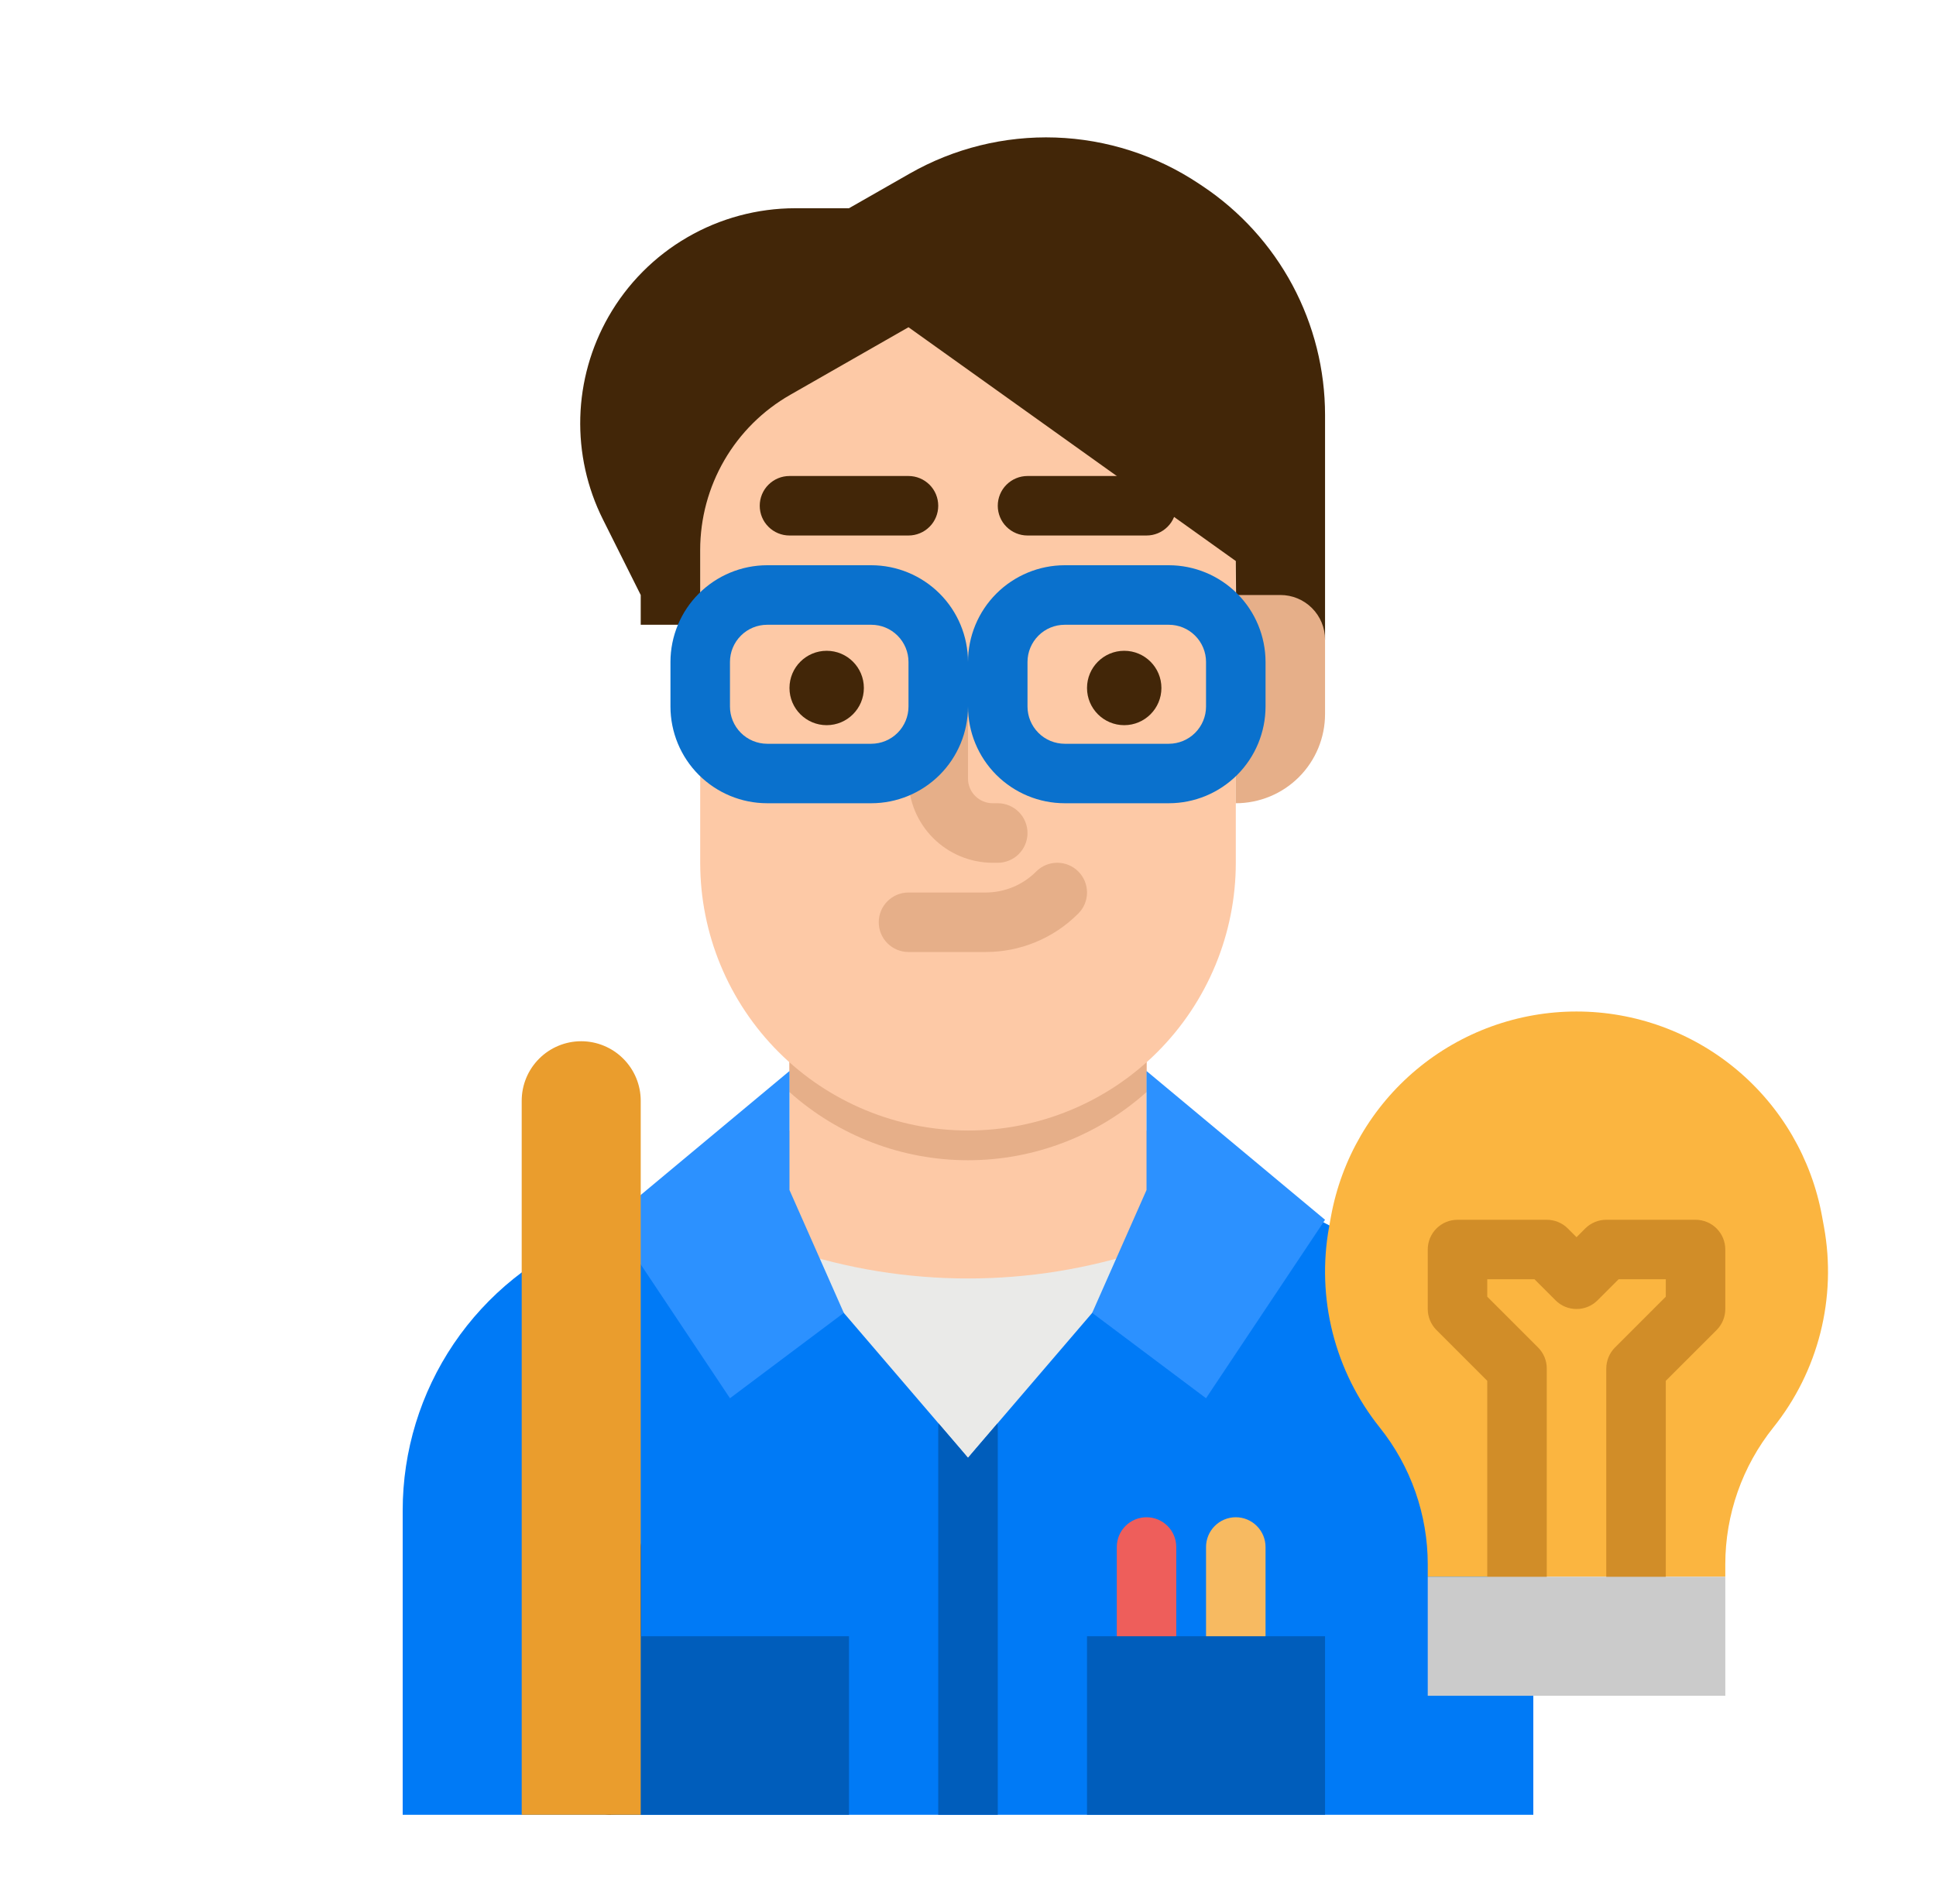 <svg width="61" height="60" viewBox="0 0 61 60" fill="none" xmlns="http://www.w3.org/2000/svg">
  <path d="M37.931 36.562L42.419 38.893C44.159 39.589 45.65 40.79 46.701 42.341C47.751 43.893 48.312 45.724 48.312 47.597V57.188H12.688V47.597C12.688 45.724 13.249 43.893 14.299 42.341C15.35 40.79 16.841 39.589 18.581 38.893L23 36.598L37.931 36.562Z" fill="#007AF6"/>
  <path d="M36.125 31.875V35.625L38 36.562L30.5 45.938L23 36.562L24.875 35.625V31.875H36.125Z" fill="#FDC9A6"/>
  <path d="M36.125 31.875V34.413C34.578 35.797 32.576 36.562 30.5 36.562C28.424 36.562 26.422 35.797 24.875 34.413V31.875H36.125Z" fill="#FDC9A6"/>
  <path d="M24.875 39.375C28.526 40.592 32.474 40.592 36.125 39.375L30.5 45.938L24.875 39.375Z" fill="#EAEAE8"/>
  <path d="M19.25 48.75V56.25" stroke="black" stroke-width="1.875" stroke-linecap="round" stroke-linejoin="round"/>
  <path d="M36.125 31.875V34.413C34.578 35.797 32.576 36.562 30.5 36.562C28.424 36.562 26.422 35.797 24.875 34.413V31.875H36.125Z" fill="#E6AF89"/>
  <path d="M22.062 9.375H38.938V27.188C38.938 28.296 38.719 29.393 38.295 30.416C37.871 31.44 37.25 32.37 36.466 33.154C35.683 33.937 34.753 34.559 33.729 34.983C32.705 35.407 31.608 35.625 30.5 35.625C28.262 35.625 26.116 34.736 24.534 33.154C22.951 31.571 22.062 29.425 22.062 27.188V9.375Z" fill="#FDC9A6"/>
  <path d="M26.047 22.852C26.694 22.852 27.219 22.327 27.219 21.68C27.219 21.032 26.694 20.508 26.047 20.508C25.4 20.508 24.875 21.032 24.875 21.68C24.875 22.327 25.4 22.852 26.047 22.852Z" fill="#422608"/>
  <path d="M31.438 27.188H31.277C30.574 27.187 29.9 26.907 29.403 26.41C28.905 25.912 28.626 25.238 28.625 24.535V22.5C28.625 22.251 28.724 22.013 28.9 21.837C29.075 21.661 29.314 21.562 29.562 21.562C29.811 21.562 30.05 21.661 30.225 21.837C30.401 22.013 30.5 22.251 30.5 22.5V24.535C30.5 24.741 30.582 24.939 30.728 25.084C30.874 25.23 31.071 25.312 31.277 25.312H31.438C31.686 25.312 31.925 25.411 32.1 25.587C32.276 25.763 32.375 26.001 32.375 26.25C32.375 26.499 32.276 26.737 32.1 26.913C31.925 27.089 31.686 27.188 31.438 27.188Z" fill="#E6AF89"/>
  <path d="M31.049 30H28.625C28.376 30 28.138 29.901 27.962 29.725C27.786 29.55 27.688 29.311 27.688 29.062C27.688 28.814 27.786 28.575 27.962 28.4C28.138 28.224 28.376 28.125 28.625 28.125H31.049C31.347 28.126 31.641 28.068 31.916 27.954C32.191 27.84 32.44 27.673 32.65 27.462C32.737 27.375 32.84 27.306 32.954 27.259C33.068 27.212 33.189 27.188 33.312 27.188C33.436 27.188 33.557 27.212 33.671 27.259C33.785 27.306 33.888 27.375 33.975 27.462C34.062 27.549 34.132 27.652 34.179 27.766C34.226 27.88 34.25 28.002 34.25 28.125C34.25 28.248 34.226 28.37 34.179 28.484C34.132 28.598 34.062 28.701 33.975 28.788C33.592 29.173 33.136 29.479 32.634 29.687C32.132 29.895 31.593 30.002 31.049 30Z" fill="#E6AF89"/>
  <path d="M35.422 22.852C36.069 22.852 36.594 22.327 36.594 21.68C36.594 21.032 36.069 20.508 35.422 20.508C34.775 20.508 34.25 21.032 34.25 21.68C34.25 22.327 34.775 22.852 35.422 22.852Z" fill="#422608"/>
  <path d="M19.25 51.562H26.75V57.188H19.25V51.562Z" fill="#005DBB"/>
  <path d="M29.562 57.188V45C29.562 44.952 29.566 44.904 29.573 44.857L30.5 45.938L31.427 44.857C31.434 44.904 31.438 44.952 31.438 45V57.188H29.562Z" fill="#005DBB"/>
  <path d="M36.125 52.5C35.876 52.5 35.638 52.401 35.462 52.225C35.286 52.05 35.188 51.811 35.188 51.562V48.75C35.188 48.501 35.286 48.263 35.462 48.087C35.638 47.911 35.876 47.812 36.125 47.812C36.374 47.812 36.612 47.911 36.788 48.087C36.964 48.263 37.062 48.501 37.062 48.75V51.562C37.062 51.811 36.964 52.05 36.788 52.225C36.612 52.401 36.374 52.5 36.125 52.5Z" fill="#EE5E5B"/>
  <path d="M38.938 52.5C38.689 52.5 38.45 52.401 38.275 52.225C38.099 52.05 38 51.811 38 51.562V48.75C38 48.501 38.099 48.263 38.275 48.087C38.45 47.911 38.689 47.812 38.938 47.812C39.186 47.812 39.425 47.911 39.6 48.087C39.776 48.263 39.875 48.501 39.875 48.75V51.562C39.875 51.811 39.776 52.05 39.6 52.225C39.425 52.401 39.186 52.5 38.938 52.5Z" fill="#F7BA61"/>
  <path d="M37.888 5.863L37.771 5.785C36.431 4.892 34.869 4.39 33.26 4.334C31.65 4.279 30.057 4.673 28.659 5.472L26.75 6.562H25.057C23.863 6.563 22.689 6.878 21.656 7.478C20.623 8.077 19.767 8.939 19.174 9.977C18.621 10.945 18.315 12.035 18.284 13.15C18.253 14.265 18.498 15.371 18.997 16.368L20.188 18.75V19.688H22.062V17.327C22.062 16.335 22.325 15.361 22.822 14.504C23.32 13.646 24.036 12.935 24.897 12.443L28.625 10.312L38.938 17.679L38.947 18.841L41.75 20.156V13.078C41.75 11.651 41.397 10.245 40.724 8.986C40.05 7.728 39.076 6.655 37.888 5.863Z" fill="#422608"/>
  <path d="M28.625 16.875H24.875C24.626 16.875 24.388 16.776 24.212 16.6C24.036 16.425 23.938 16.186 23.938 15.938C23.938 15.689 24.036 15.45 24.212 15.275C24.388 15.099 24.626 15 24.875 15H28.625C28.874 15 29.112 15.099 29.288 15.275C29.464 15.45 29.562 15.689 29.562 15.938C29.562 16.186 29.464 16.425 29.288 16.6C29.112 16.776 28.874 16.875 28.625 16.875Z" fill="#422608"/>
  <path d="M36.125 16.875H32.375C32.126 16.875 31.888 16.776 31.712 16.6C31.536 16.425 31.438 16.186 31.438 15.938C31.438 15.689 31.536 15.45 31.712 15.275C31.888 15.099 32.126 15 32.375 15H36.125C36.374 15 36.612 15.099 36.788 15.275C36.964 15.45 37.062 15.689 37.062 15.938C37.062 16.186 36.964 16.425 36.788 16.6C36.612 16.776 36.374 16.875 36.125 16.875Z" fill="#422608"/>
  <path d="M49.674 31.875C47.832 31.875 46.049 32.521 44.635 33.701C43.222 34.881 42.267 36.52 41.937 38.332L41.877 38.665C41.676 39.771 41.714 40.908 41.989 41.998C42.265 43.088 42.771 44.106 43.473 44.984C44.453 46.208 44.986 47.73 44.986 49.298V49.688H54.361V49.297C54.361 47.729 54.895 46.208 55.874 44.983C56.577 44.106 57.083 43.087 57.358 41.997C57.633 40.907 57.672 39.771 57.471 38.665L57.41 38.332C57.081 36.52 56.126 34.881 54.712 33.701C53.298 32.521 51.515 31.875 49.674 31.875Z" fill="#FBB540"/>
  <path d="M51.549 50.625C51.3 50.625 51.062 50.526 50.886 50.35C50.71 50.175 50.611 49.936 50.611 49.688V43.125C50.611 43.002 50.636 42.88 50.683 42.766C50.73 42.653 50.799 42.549 50.886 42.462L52.486 40.862V40.312H51L50.337 40.975C50.25 41.062 50.146 41.132 50.033 41.179C49.919 41.226 49.797 41.25 49.674 41.25C49.551 41.25 49.429 41.226 49.315 41.179C49.201 41.132 49.098 41.062 49.011 40.975L48.348 40.312H46.861V40.862L48.462 42.462C48.549 42.549 48.618 42.653 48.665 42.766C48.712 42.88 48.736 43.002 48.736 43.125V49.688C48.736 49.936 48.638 50.175 48.462 50.35C48.286 50.526 48.047 50.625 47.799 50.625C47.55 50.625 47.312 50.526 47.136 50.35C46.96 50.175 46.861 49.936 46.861 49.688V43.513L45.261 41.913C45.174 41.826 45.105 41.722 45.058 41.609C45.011 41.495 44.986 41.373 44.986 41.25V39.375C44.986 39.126 45.085 38.888 45.261 38.712C45.437 38.536 45.675 38.438 45.924 38.438H48.736C48.859 38.438 48.981 38.462 49.095 38.509C49.209 38.556 49.312 38.625 49.399 38.712L49.674 38.987L49.948 38.712C50.035 38.625 50.139 38.556 50.253 38.509C50.366 38.462 50.488 38.438 50.611 38.438H53.424C53.672 38.438 53.911 38.536 54.087 38.712C54.263 38.888 54.361 39.126 54.361 39.375V41.25C54.361 41.373 54.337 41.495 54.29 41.609C54.243 41.722 54.174 41.826 54.087 41.913L52.486 43.513V49.688C52.486 49.936 52.388 50.175 52.212 50.35C52.036 50.526 51.797 50.625 51.549 50.625Z" fill="#D18D28"/>
  <path d="M24.875 37.5L26.587 41.372L23 44.062L19.25 38.438L24.875 33.75V37.5Z" fill="#2C91FF"/>
  <path d="M36.125 37.5L34.413 41.372L38 44.062L41.75 38.438L36.125 33.75V37.5Z" fill="#2C91FF"/>
  <path d="M27.453 25.312H24.172C23.364 25.312 22.59 24.99 22.018 24.419C21.447 23.848 21.126 23.073 21.125 22.266V20.859C21.126 20.052 21.447 19.277 22.018 18.706C22.59 18.135 23.364 17.813 24.172 17.812H27.453C28.261 17.813 29.035 18.135 29.607 18.706C30.178 19.277 30.499 20.052 30.5 20.859V22.266C30.499 23.073 30.178 23.848 29.607 24.419C29.035 24.99 28.261 25.312 27.453 25.312ZM24.172 19.688C23.861 19.688 23.563 19.811 23.344 20.031C23.124 20.251 23 20.549 23 20.859V22.266C23 22.576 23.124 22.874 23.344 23.094C23.563 23.314 23.861 23.437 24.172 23.438H27.453C27.764 23.437 28.062 23.314 28.281 23.094C28.501 22.874 28.625 22.576 28.625 22.266V20.859C28.625 20.549 28.501 20.251 28.281 20.031C28.062 19.811 27.764 19.688 27.453 19.688H24.172Z" fill="#0A71CD"/>
  <path d="M38.938 25.312C39.683 25.312 40.399 25.016 40.926 24.489C41.454 23.961 41.75 23.246 41.75 22.5V20.156C41.75 19.783 41.602 19.426 41.338 19.162C41.074 18.898 40.717 18.75 40.344 18.75H38.938V25.312Z" fill="#E6AF89"/>
  <path d="M36.828 25.312H33.547C32.739 25.312 31.965 24.99 31.393 24.419C30.822 23.848 30.501 23.073 30.5 22.266V20.859C30.501 20.052 30.822 19.277 31.393 18.706C31.965 18.135 32.739 17.813 33.547 17.812H36.828C37.636 17.813 38.41 18.135 38.982 18.706C39.553 19.277 39.874 20.052 39.875 20.859V22.266C39.874 23.073 39.553 23.848 38.982 24.419C38.41 24.99 37.636 25.312 36.828 25.312ZM33.547 19.688C33.236 19.688 32.938 19.811 32.719 20.031C32.499 20.251 32.375 20.549 32.375 20.859V22.266C32.375 22.576 32.499 22.874 32.719 23.094C32.938 23.314 33.236 23.437 33.547 23.438H36.828C37.139 23.437 37.437 23.314 37.656 23.094C37.876 22.874 38 22.576 38 22.266V20.859C38 20.549 37.876 20.251 37.656 20.031C37.437 19.811 37.139 19.688 36.828 19.688H33.547Z" fill="#0A71CD"/>
  <path d="M18.312 32.812C18.81 32.812 19.287 33.01 19.638 33.362C19.99 33.713 20.188 34.19 20.188 34.688V57.188H16.438V34.688C16.438 34.19 16.635 33.713 16.987 33.362C17.338 33.01 17.815 32.812 18.312 32.812Z" fill="#EA9D2D"/>
  <path d="M34.25 51.562H41.75V57.188H34.25V51.562Z" fill="#005DBB"/>
  <path d="M44.986 49.688H54.361V53.438H44.986V49.688Z" fill="#CBCBCB"/>
</svg>
